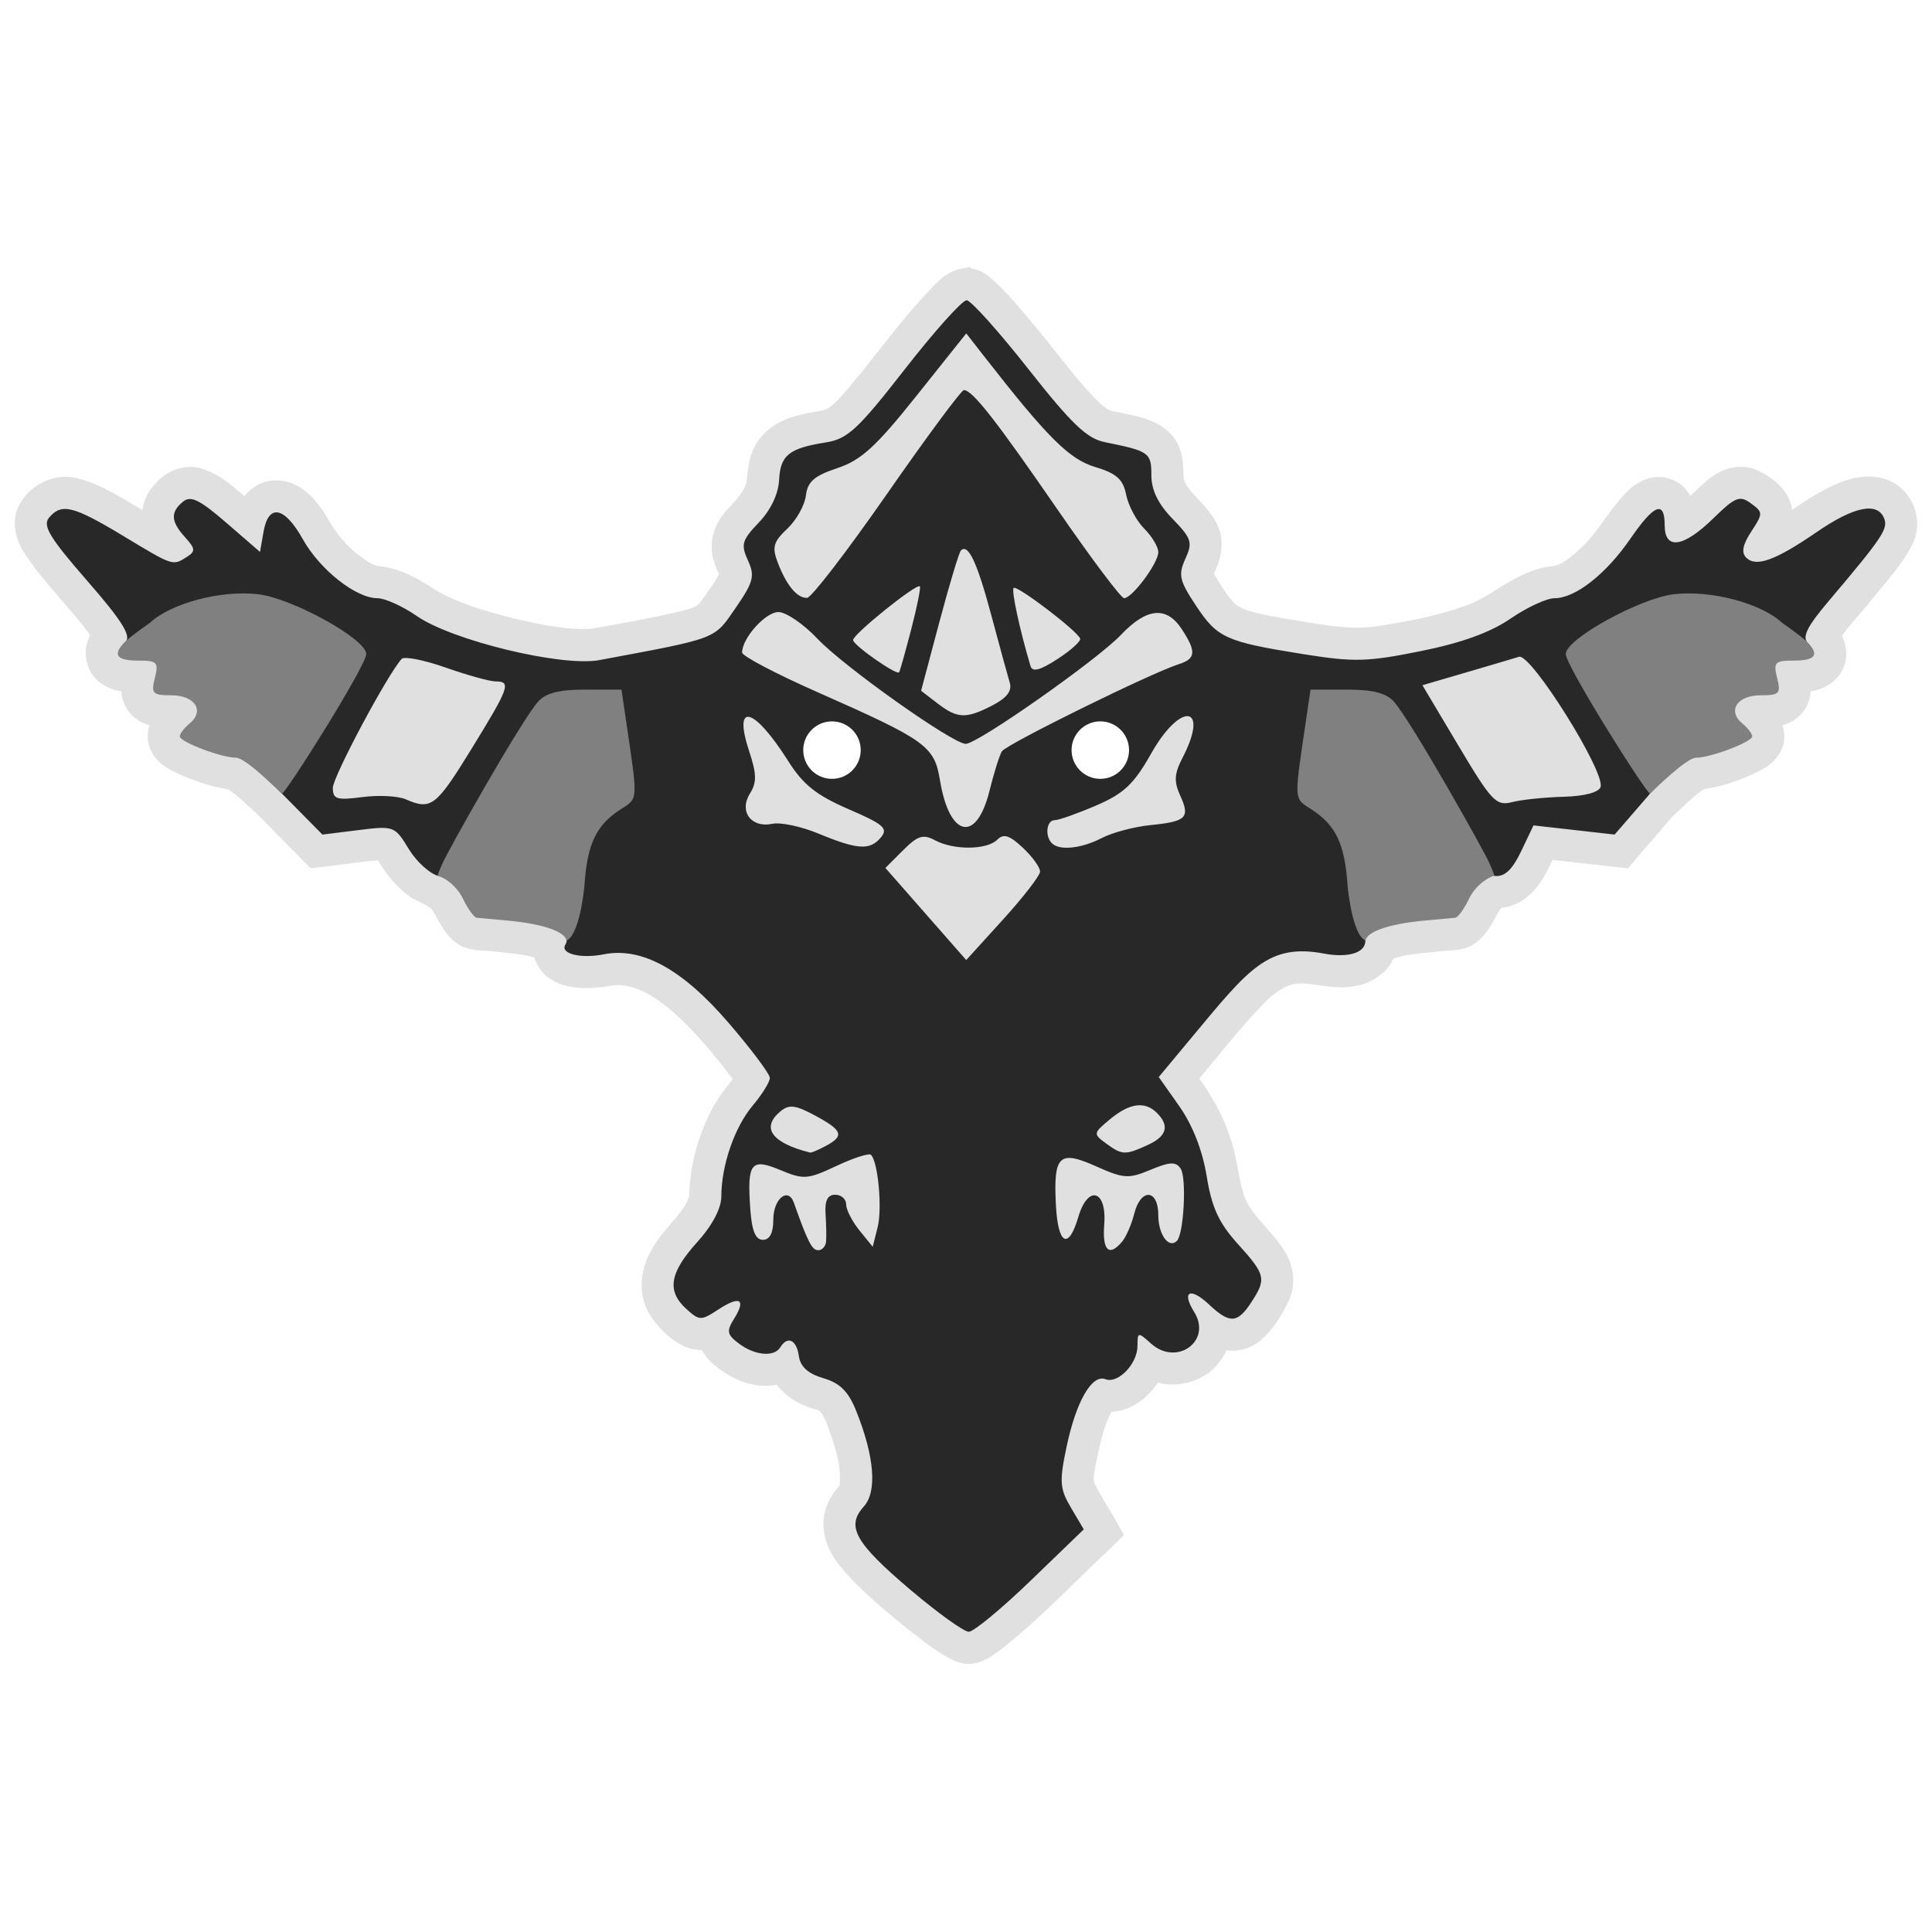 <?xml version="1.0" encoding="UTF-8" standalone="no"?>
<!-- Created with Inkscape (http://www.inkscape.org/) -->

<svg
   version="1.1"
   id="svg1"
   width="256"
   height="256"
   viewBox="0 0 256 256"
   xml:space="preserve"
   xmlns="http://www.w3.org/2000/svg"
   xmlns:svg="http://www.w3.org/2000/svg"><defs
     id="defs1"><filter
       style="color-interpolation-filters:sRGB"
       id="filter151"
       x="0"
       y="0"
       width="1"
       height="1"><feColorMatrix
         type="hueRotate"
         values="0"
         result="color1"
         id="feColorMatrix150" /><feColorMatrix
         type="saturate"
         values="0"
         result="color2"
         id="feColorMatrix151" /></filter><filter
       style="color-interpolation-filters:sRGB"
       id="filter153"
       x="0"
       y="0"
       width="1"
       height="1"><feColorMatrix
         type="hueRotate"
         values="0"
         result="color1"
         id="feColorMatrix152" /><feColorMatrix
         type="saturate"
         values="0"
         result="color2"
         id="feColorMatrix153" /></filter><filter
       style="color-interpolation-filters:sRGB"
       id="filter155"
       x="0"
       y="0"
       width="1"
       height="1"><feColorMatrix
         type="hueRotate"
         values="0"
         result="color1"
         id="feColorMatrix154" /><feColorMatrix
         type="saturate"
         values="0"
         result="color2"
         id="feColorMatrix155" /></filter><filter
       style="color-interpolation-filters:sRGB"
       id="filter157"
       x="-0.009"
       y="-0.015"
       width="1.018"
       height="1.027"><feColorMatrix
         type="hueRotate"
         values="0"
         result="color1"
         id="feColorMatrix156" /><feColorMatrix
         type="saturate"
         values="0"
         result="color2"
         id="feColorMatrix157" /></filter></defs><g
     id="g4"
     style="fill:#e0e0e0;fill-opacity:1;stroke:#e0e0e0;stroke-width:4.5;stroke-dasharray:none;stroke-opacity:1;filter:url(#filter157)"><g
       id="g2-9"
       style="fill:#e0e0e0;fill-opacity:1;stroke:#e0e0e0;stroke-width:4.5;stroke-dasharray:none;stroke-opacity:1"><path
         id="path13-9-3"
         style="fill:#e0e0e0;fill-opacity:1;stroke:#e0e0e0;stroke-width:4.5;stroke-dasharray:none;stroke-opacity:1"
         d="m 127.779,37.809 c -1.42,0.285 -2.323,1.575 -3.305,2.535 -4.087,4.352 -7.445,9.317 -11.418,13.766 -1.114,1.221 -2.438,2.462 -4.178,2.576 -2.361,0.407 -5.072,0.885 -6.557,2.973 -0.96,1.33 -0.991,3.011 -1.188,4.57 -0.4,1.963 -1.824,3.442 -3.145,4.85 -1.136,1.223 -1.81,2.992 -1.238,4.633 0.189,0.918 0.936,1.72 0.842,2.682 -0.71,1.75 -1.943,3.232 -3.006,4.777 -1.176,1.596 -3.305,1.811 -5.08,2.299 -3.665,0.779 -7.349,1.482 -11.043,2.104 C 74.835,85.755 71.241,84.959 67.719,84.176 63.952,83.204 60.131,82.163 56.732,80.219 54.741,78.921 52.624,77.578 50.221,77.273 48.347,77.151 46.8,75.872 45.402,74.73 43.642,73.236 42.306,71.333 41.182,69.334 40.132,67.726 38.668,65.893 36.566,65.895 c -1.814,-0.004 -3.059,1.686 -3.418,3.316 -0.315,0.08 -0.9,-0.732 -1.318,-0.992 -1.803,-1.472 -3.497,-3.258 -5.766,-3.986 -1.517,-0.441 -3.056,0.377 -3.979,1.564 -1.258,1.332 -1.353,3.452 -0.375,4.971 0.313,0.593 0.918,1.255 1.225,1.684 -1.988,-0.872 -3.684,-2.061 -5.541,-3.131 -2.441,-1.402 -4.833,-3.043 -7.594,-3.742 -1.857,-0.511 -3.876,0.336 -4.959,1.896 -1.079,1.344 -0.618,3.235 0.256,4.559 2.718,4.195 6.518,7.558 9.312,11.697 0.218,0.192 0.228,0.374 0.178,0.557 -0.254,0.316 -0.493,0.648 -0.689,1.018 -0.656,1.271 -0.172,2.964 1.123,3.615 1.072,0.578 2.326,0.603 3.516,0.617 -0.414,1.336 -0.397,3.076 0.889,3.934 1.297,0.957 2.99,0.419 4.438,0.838 -1.003,0.894 -2.138,2.049 -2.039,3.488 0.218,1.627 1.936,2.312 3.25,2.912 1.927,0.82 3.964,1.466 6.031,1.736 1.068,0.691 2.036,1.512 2.973,2.371 0.951,0.869 1.907,1.734 2.785,2.676 1.71,1.734 3.421,3.467 5.131,5.201 2.912,-0.318 5.809,-0.828 8.734,-0.992 0.866,-0.058 1.1,1.007 1.549,1.551 0.879,1.41 1.988,2.773 3.361,3.74 -0.034,0.119 2.61,1.029 3.42,2.207 0.98,1.423 1.543,3.294 3.143,4.182 1.161,0.421 2.454,0.294 3.67,0.482 2.357,0.245 4.815,0.389 7,1.373 -0.11,0.863 0.242,1.688 0.881,2.279 0.281,0.342 0.764,0.521 1.164,0.715 2.06,0.76 4.285,0.391 6.389,0.061 3.531,-0.24 6.692,1.828 9.268,4.021 3.321,2.914 6.11,6.377 8.754,9.9 0.426,0.441 0.617,0.913 0.1,1.375 -1.15,1.629 -2.531,3.111 -3.357,4.951 -1.599,3.19 -2.459,6.743 -2.521,10.309 -0.771,3.122 -3.663,4.993 -5.156,7.715 -1.221,1.921 -1.612,4.534 -0.332,6.527 0.889,1.355 2.109,2.563 3.568,3.287 0.951,0.421 2.064,0.283 2.973,-0.186 -0.125,1.912 1.609,3.176 3.059,4.066 1.873,1.124 4.478,1.62 6.373,0.445 0.599,2.182 2.753,3.397 4.807,3.93 1.665,0.427 2.428,2.106 2.957,3.58 1.013,2.76 2.005,5.682 1.707,8.662 -0.042,1.327 -1.331,2.034 -1.74,3.213 -0.966,2.033 -0.072,4.364 1.273,5.992 2.489,3.04 5.589,5.503 8.609,7.99 1.867,1.421 3.68,2.99 5.826,3.975 1.377,0.6 2.692,-0.441 3.74,-1.23 4.814,-3.758 9.008,-8.219 13.443,-12.4 0.491,-0.474 0.983,-0.95 1.475,-1.424 -1.065,-1.912 -2.337,-3.719 -3.248,-5.711 -0.525,-1.729 0.149,-3.527 0.42,-5.244 0.585,-2.469 1.169,-5.061 2.699,-7.139 0.248,-0.339 0.745,0.073 1.107,-0.053 2.485,-0.143 4.406,-2.268 5.244,-4.475 2.416,1.514 5.945,0.942 7.584,-1.445 0.618,-0.853 0.949,-1.901 0.953,-2.953 1.374,0.955 3.352,1.06 4.664,-0.066 1.407,-1.181 2.365,-2.821 3.164,-4.453 0.778,-1.661 0.324,-3.628 -0.771,-5.033 -1.787,-2.516 -4.439,-4.509 -5.324,-7.588 -0.788,-2.484 -0.895,-5.137 -1.83,-7.584 -0.88,-2.737 -2.362,-5.227 -4.086,-7.512 -0.358,-0.498 -0.945,-1.005 -0.203,-1.459 3.12,-3.659 6.042,-7.501 9.4,-10.949 1.738,-1.769 3.973,-3.353 6.564,-3.27 2.198,-4.5e-4 4.36,0.822 6.566,0.4 0.965,-0.113 1.925,-0.54 2.66,-1.191 0.667,-0.536 0.925,-1.13 1.145,-1.922 2.33,-1.136 4.992,-1.24 7.529,-1.504 1.158,-0.192 2.412,-0.026 3.5,-0.498 1.516,-0.896 2.102,-2.671 3.016,-4.076 0.417,-0.612 1.02,-0.975 1.67,-1.258 0.166,-0.005 0.327,0.028 0.494,0.006 2.262,-0.439 3.501,-2.632 4.406,-4.545 0.311,-0.651 0.621,-1.302 0.932,-1.953 3.461,0.391 6.919,0.779 10.381,1.174 1.692,-2.001 3.45,-3.949 5.113,-5.973 0.104,-0.089 0.221,-0.15 0.311,-0.268 1.527,-1.437 3.019,-2.963 4.816,-4.062 2.451,-0.25 4.808,-1.134 7.018,-2.193 1.144,-0.524 2.417,-1.59 2.121,-2.986 -0.21,-1.2 -1.133,-2.119 -2.01,-2.898 1.504,-0.428 3.324,0.156 4.607,-0.975 1.146,-0.896 1.099,-2.527 0.719,-3.797 1.603,-0.004 3.554,-0.09 4.537,-1.559 0.787,-1.219 0.265,-2.715 -0.623,-3.742 1.374,-2.288 3.294,-4.185 4.949,-6.266 1.739,-2.192 3.716,-4.251 5.012,-6.752 1.152,-2.046 0.006,-4.925 -2.244,-5.605 -2.377,-0.712 -4.792,0.457 -6.848,1.57 -3,1.666 -5.618,4.075 -8.914,5.17 -0.127,-0.207 0.505,-0.916 0.693,-1.295 0.832,-1.202 1.673,-2.795 0.893,-4.23 -0.665,-1.14 -1.839,-1.912 -3,-2.479 -1.656,-0.731 -3.429,0.211 -4.631,1.354 -1.549,1.33 -2.878,2.965 -4.705,3.936 0.027,-1.477 -0.265,-3.327 -1.791,-3.982 -1.475,-0.655 -3.018,0.354 -3.967,1.449 -2.033,2.222 -3.44,4.958 -5.666,7.018 -1.444,1.352 -3.049,2.799 -5.064,3.137 -2.079,0.097 -3.946,1.205 -5.719,2.199 -1.753,1.155 -3.546,2.276 -5.547,2.957 -3.935,1.424 -8.074,2.187 -12.199,2.816 -4.503,0.615 -8.984,-0.487 -13.412,-1.168 -2.26,-0.474 -4.689,-0.725 -6.652,-2.037 -1.56,-1.249 -2.528,-3.062 -3.576,-4.729 -0.443,-0.652 -0.659,-1.483 -0.203,-2.191 0.75,-1.478 1.252,-3.312 0.365,-4.848 -1.245,-2.364 -4.015,-3.775 -4.523,-6.551 -0.135,-1.56 0.071,-3.354 -1.08,-4.604 -1.477,-1.587 -3.78,-1.8 -5.777,-2.277 -1.284,-0.142 -2.482,-0.7 -3.398,-1.615 -3.405,-3.234 -6.066,-7.139 -9.088,-10.713 -1.824,-2.129 -3.566,-4.371 -5.721,-6.178 -0.5,-0.37 -1.154,-0.65 -1.781,-0.514 z" /></g><g
       id="g3-6"
       transform="translate(-0.06,-0.004)"
       style="fill:#e0e0e0;fill-opacity:1;stroke:#e0e0e0;stroke-width:4.5;stroke-dasharray:none;stroke-opacity:1" /></g><g
     id="g2"
     style="fill:#282828;fill-opacity:1;filter:url(#filter155)"><path
       style="fill:#282828;fill-opacity:1;stroke-width:2.872"
       d="m 120.617,210.641 c -7.322,-6.21 -8.54,-8.385 -6.162,-11.012 1.789,-1.977 1.424,-6.605 -0.997,-12.657 -1.039,-2.597 -2.143,-3.701 -4.353,-4.352 -2.032,-0.598 -3.053,-1.521 -3.254,-2.94 -0.307,-2.164 -1.494,-2.717 -2.464,-1.149 -0.816,1.321 -3.385,1.081 -5.492,-0.512 -1.568,-1.185 -1.653,-1.632 -0.626,-3.277 1.629,-2.609 0.778,-3.103 -2.098,-1.219 -2.274,1.49 -2.497,1.486 -4.216,-0.069 -2.628,-2.378 -2.244,-4.795 1.402,-8.832 2.025,-2.242 3.219,-4.496 3.222,-6.086 0.008,-4.134 1.754,-9.184 4.166,-12.05 1.244,-1.479 2.263,-3.123 2.263,-3.653 0,-0.53 -2.492,-3.853 -5.539,-7.383 -6.095,-7.064 -11.475,-9.998 -16.493,-8.994 -3.045,0.609 -5.796,-0.096 -5.062,-1.284 0.875,-1.416 -1.634,-3.344 -7.126,-3.829 -1.769,-0.156 2.064,-8.269 1.712,-8.306 -0.352,-0.037 -6.659,6.503 -7.318,5.135 -0.659,-1.369 -2.93,-1.829 -4.074,-2.103 -1.144,-0.274 -2.923,-1.888 -3.954,-3.586 -1.837,-3.026 -1.969,-3.075 -6.653,-2.492 l -4.778,0.595 -5.024,-5.091 c -2.763,-2.8 -5.594,-4.925 -5.546,-5.663 0.375,-5.785 5.328,-7.868 1.748,-10.882 -2.411,-2.03 -13.299,-1.675 -15.361,-2.164 -1.224,-0.29 -3.619,-0.033 -1.893,-1.759 0.772,-0.772 -0.537,-2.845 -5.1,-8.078 -4.943,-5.668 -5.929,-7.292 -5.062,-8.337 1.647,-1.984 3.193,-1.609 9.806,2.379 6.717,4.051 6.571,4.003 8.473,2.799 1.158,-0.732 1.126,-1.087 -0.23,-2.586 -1.908,-2.108 -1.982,-3.325 -0.288,-4.73 1.02,-0.846 2.201,-0.271 5.745,2.797 l 4.461,3.862 0.469,-2.679 c 0.657,-3.757 2.774,-3.351 5.205,0.997 2.255,4.033 7.033,7.813 9.876,7.813 0.998,0 3.347,1.062 5.219,2.359 4.7,3.257 19.235,6.769 24.187,5.845 15.825,-2.954 15.17,-2.704 18.06,-6.905 2.382,-3.463 2.582,-4.234 1.633,-6.315 -0.957,-2.101 -0.792,-2.672 1.449,-5.011 1.572,-1.641 2.587,-3.772 2.683,-5.629 0.17,-3.3 1.303,-4.21 6.211,-4.988 2.864,-0.454 4.244,-1.734 10.453,-9.7 3.935,-5.048 7.62,-9.158 8.19,-9.134 0.57,0.024 4.253,4.13 8.185,9.124 5.702,7.243 7.748,9.201 10.111,9.676 5.891,1.185 6.179,1.389 6.179,4.383 0,1.967 0.889,3.799 2.802,5.772 2.526,2.607 2.694,3.128 1.701,5.306 -0.964,2.116 -0.794,2.878 1.372,6.152 2.874,4.342 3.933,4.825 14.179,6.466 6.796,1.088 8.532,1.045 15.625,-0.385 5.432,-1.096 9.236,-2.473 11.914,-4.312 2.163,-1.486 4.788,-2.702 5.833,-2.702 2.748,0 6.816,-3.192 10.038,-7.874 3.165,-4.6 4.554,-5.142 4.554,-1.777 0,3.297 2.482,2.94 6.441,-0.926 2.915,-2.847 3.498,-3.079 4.986,-1.991 1.62,1.184 1.622,1.328 0.048,3.73 -1.141,1.742 -1.345,2.79 -0.674,3.462 1.303,1.303 3.894,0.36 9.374,-3.41 4.932,-3.392 8.051,-4.011 8.912,-1.767 0.527,1.373 -0.255,2.534 -7.401,10.984 -2.717,3.213 -3.531,4.692 -2.727,5.496 1.764,1.764 -7.014,-4.423 -16.64,2.229 -7.104,4.91 -0.963,13.934 -4.435,17.943 l -4.519,5.22 -5.375,-0.608 -5.375,-0.608 -1.589,3.331 c -1.157,2.427 -2.202,3.636 -3.739,3.331 -4.451,-0.884 -9.537,-6.2 -11.807,-4.955 -2.996,1.643 -6.158,10.353 -5.296,12.772 0.865,2.428 -2.1,3.12 -5.278,2.515 -7.406,-1.408 -9.998,1.992 -17.394,10.879 l -4.552,5.47 2.741,3.893 c 1.744,2.477 3.058,5.844 3.613,9.257 0.673,4.146 1.61,6.182 4.124,8.964 3.696,4.092 3.82,4.632 1.768,7.763 -1.824,2.783 -2.849,2.833 -5.576,0.27 -2.507,-2.355 -3.69,-1.761 -1.972,0.99 2.398,3.84 -2.32,7.258 -5.743,4.161 -1.693,-1.532 -1.77,-1.519 -1.77,0.313 0,2.392 -2.574,5.071 -4.253,4.427 -1.795,-0.689 -3.888,2.963 -5.152,8.991 -0.967,4.608 -0.899,5.517 0.598,8.051 l 1.688,2.857 -7.03,6.784 c -3.866,3.731 -7.559,6.784 -8.206,6.784 -0.647,0 -4.135,-2.509 -7.75,-5.575 z m -11.158,-46.127 c 0.054,-0.632 0.022,-2.286 -0.069,-3.677 -0.116,-1.758 0.274,-2.528 1.281,-2.528 0.796,0 1.448,0.575 1.448,1.277 0,0.702 0.792,2.253 1.761,3.447 l 1.761,2.17 0.649,-2.578 c 0.629,-2.495 0.064,-8.66 -0.879,-9.603 -0.255,-0.255 -2.315,0.407 -4.577,1.47 -3.817,1.794 -4.351,1.834 -7.409,0.556 -3.939,-1.646 -4.447,-0.982 -4.002,5.224 0.203,2.825 0.696,4.011 1.666,4.011 0.909,0 1.379,-0.91 1.379,-2.673 0,-2.772 1.97,-4.38 2.73,-2.229 1.828,5.175 2.395,6.281 3.222,6.281 0.518,0 0.986,-0.517 1.039,-1.149 z m 39.239,-0.005 c 0.527,-0.635 1.243,-2.289 1.591,-3.677 0.861,-3.431 3.191,-3.299 3.191,0.181 0,2.575 1.386,4.49 2.467,3.409 0.92,-0.92 1.305,-8.388 0.493,-9.58 -0.639,-0.939 -1.426,-0.907 -3.992,0.165 -2.908,1.215 -3.557,1.173 -7.215,-0.465 -4.901,-2.194 -5.663,-1.458 -5.319,5.146 0.273,5.26 1.664,6 2.965,1.579 1.273,-4.326 3.801,-3.605 3.438,0.981 -0.274,3.47 0.649,4.347 2.381,2.26 z m -39.276,-12.665 c 2.494,-1.335 2.24,-2.058 -1.416,-4.027 -2.613,-1.407 -3.448,-1.508 -4.596,-0.556 -2.615,2.17 -1.16,4.186 3.943,5.462 0.16,0.04 1.09,-0.356 2.068,-0.879 z m 42.636,-0.115 c 2.552,-1.163 2.954,-2.548 1.238,-4.264 -1.591,-1.591 -3.627,-1.312 -6.231,0.854 -2.216,1.844 -2.231,1.931 -0.514,3.186 2.139,1.564 2.53,1.58 5.507,0.224 z m -14.246,-36.228 c 0.023,-0.544 -0.997,-1.965 -2.268,-3.159 -1.782,-1.674 -2.559,-1.921 -3.401,-1.079 -1.37,1.37 -5.76,1.411 -8.252,0.078 -1.575,-0.843 -2.285,-0.621 -4.233,1.327 l -2.34,2.34 5.356,6.101 5.356,6.101 4.87,-5.36 c 2.678,-2.948 4.889,-5.805 4.912,-6.348 z m -21.086,-4.541 c 0.99,-1.193 0.371,-1.733 -4.292,-3.744 -4.236,-1.828 -6.008,-3.236 -7.965,-6.33 -4.593,-7.259 -7.388,-7.974 -5.195,-1.327 0.997,3.02 1.015,4.119 0.096,5.591 -1.481,2.371 0.177,4.607 2.972,4.008 1.08,-0.231 3.824,0.35 6.099,1.292 5.21,2.158 6.834,2.258 8.285,0.51 z m 29.279,0.077 c 1.4,-0.724 4.282,-1.49 6.405,-1.702 4.807,-0.481 5.313,-0.979 3.975,-3.916 -0.853,-1.871 -0.79,-2.886 0.31,-5.014 3.613,-6.988 -0.239,-7.507 -4.159,-0.56 -2.29,4.058 -3.613,5.307 -7.302,6.894 -2.478,1.066 -4.945,1.938 -5.483,1.938 -1.081,0 -1.331,2.098 -0.366,3.064 1.007,1.007 3.908,0.698 6.619,-0.703 z m -14.897,-6.232 c 0.587,-2.37 1.328,-4.733 1.648,-5.251 0.573,-0.927 19.756,-10.376 23.434,-11.544 2.274,-0.722 2.355,-1.661 0.401,-4.643 -2.024,-3.089 -4.644,-2.844 -8.058,0.756 -3.153,3.324 -18.988,14.442 -20.569,14.442 -1.721,0 -16.157,-10.234 -19.645,-13.927 -1.837,-1.945 -4.168,-3.537 -5.179,-3.537 -1.707,0 -4.808,3.46 -4.808,5.364 0,0.458 4.446,2.799 9.881,5.202 14.572,6.443 15.588,7.174 16.343,11.75 1.248,7.57 4.835,8.328 6.553,1.386 z M 62.438,99.293 c 5.055,-8.214 5.338,-9 3.241,-9 -0.771,0 -3.751,-0.826 -6.621,-1.835 -2.871,-1.009 -5.498,-1.526 -5.839,-1.149 -1.909,2.113 -9.116,15.622 -9.116,17.086 0,1.505 0.512,1.665 3.906,1.222 2.148,-0.281 4.734,-0.15 5.745,0.291 3.368,1.467 4.014,0.975 8.685,-6.615 z m 144.732,6.283 c 2.758,-0.072 4.67,-0.575 4.911,-1.292 0.661,-1.968 -9.221,-17.75 -10.806,-17.257 -0.758,0.236 -3.948,1.18 -7.088,2.098 l -5.709,1.67 4.79,8.041 c 4.384,7.36 4.984,7.991 7.088,7.449 1.264,-0.325 4.33,-0.645 6.814,-0.709 z M 131.514,93.463 c 1.886,-0.975 2.61,-1.92 2.288,-2.987 -0.259,-0.858 -1.356,-4.87 -2.438,-8.914 -1.887,-7.053 -3.073,-9.584 -4.038,-8.62 -0.247,0.247 -1.535,4.53 -2.863,9.518 l -2.414,9.069 2.158,1.66 c 2.661,2.047 3.796,2.089 7.306,0.274 z M 120.729,83.439 c 0.784,-3.012 1.304,-5.597 1.156,-5.746 -0.432,-0.432 -8.847,6.339 -8.847,7.118 0,0.656 5.72,4.673 6.096,4.281 0.093,-0.098 0.811,-2.641 1.595,-5.653 z m 22.399,1.178 c -0.354,-1.011 -8.396,-7.133 -8.817,-6.712 -0.322,0.322 0.816,5.586 2.235,10.342 0.252,0.846 1.245,0.59 3.574,-0.919 1.774,-1.149 3.127,-2.369 3.008,-2.711 z M 117.542,65.433 c 5.257,-7.559 9.839,-13.744 10.18,-13.744 1.123,0 4.237,3.975 12.424,15.855 4.441,6.445 8.401,11.719 8.8,11.719 1.077,0 4.535,-4.65 4.535,-6.098 0,-0.69 -0.84,-2.095 -1.867,-3.122 -1.027,-1.027 -2.102,-3.042 -2.389,-4.478 -0.413,-2.064 -1.273,-2.835 -4.104,-3.684 -3.44,-1.031 -6.32,-3.9 -14.704,-14.649 l -2.383,-3.055 -6.606,8.284 c -5.372,6.737 -7.331,8.524 -10.485,9.571 -3.051,1.012 -3.938,1.787 -4.159,3.631 -0.154,1.289 -1.264,3.268 -2.466,4.397 -1.836,1.725 -2.04,2.438 -1.275,4.449 1.158,3.046 2.583,4.765 3.904,4.71 0.57,-0.024 5.338,-6.228 10.595,-13.787 z"
       id="path13-9" /></g><g
     id="g1"
     transform="translate(-0.06,-0.004)"
     style="fill:#808080;fill-opacity:1;stroke:none;filter:url(#filter153)"><path
       id="path13"
       style="fill:#808080;fill-opacity:1;stroke:none;stroke-width:2.872"
       d="m 77.492,117.431 c 0.362,-5.535 1.526,-8.037 4.709,-10.123 2.475,-1.622 2.428,-0.835 0.75,-12.254 L 82.41,91.38 H 77.582 c -3.451,0 -5.228,0.459 -6.232,1.607 -2.365,2.705 -12.035,19.929 -12.656,21.416 -0.337,0.807 -0.542,1.177 -0.643,1.637 1.146,0.321 2.612,1.514 3.336,3.016 0.659,1.369 1.486,2.518 1.838,2.555 0.352,0.037 2.088,0.195 3.857,0.352 5.492,0.486 7.913,1.657 8.033,2.669 1.76,-0.722 2.363,-6.984 2.378,-7.2 z M 16.648,85.027 c -1.726,1.726 -1.185,2.51 1.736,2.51 2.501,0 2.717,0.226 2.197,2.297 -0.519,2.069 -0.302,2.299 2.182,2.299 3.11,0 4.455,2.05 2.441,3.721 -0.728,0.604 -1.324,1.379 -1.324,1.721 0,0.735 5.516,2.83 7.451,2.83 1.262,0 5.696,4.378 6.074,4.752 0.319,0.315 11.186,-16.921 11.186,-18.502 0,-1.973 -9.865,-7.411 -14.361,-7.918 -4.933,-0.556 -11.529,1.196 -14.316,3.803 0,0 -2.494,1.716 -3.266,2.488 z M 178.628,117.431 c -0.362,-5.535 -1.526,-8.037 -4.709,-10.123 -2.475,-1.622 -2.428,-0.835 -0.75,-12.254 l 0.541,-3.674 h 4.828 c 3.451,0 5.228,0.459 6.232,1.607 2.365,2.705 12.035,19.929 12.656,21.416 0.337,0.807 0.542,1.177 0.643,1.637 -1.146,0.321 -2.612,1.514 -3.336,3.016 -0.659,1.369 -1.486,2.518 -1.838,2.555 -0.352,0.037 -2.088,0.195 -3.857,0.352 -5.492,0.486 -7.913,1.657 -8.033,2.669 -1.76,-0.722 -2.363,-6.984 -2.378,-7.2 z m 60.844,-32.404 c 1.726,1.726 1.185,2.51 -1.736,2.51 -2.501,0 -2.717,0.226 -2.197,2.297 0.519,2.069 0.302,2.299 -2.182,2.299 -3.11,0 -4.455,2.05 -2.441,3.721 0.728,0.604 1.324,1.379 1.324,1.721 0,0.735 -5.516,2.83 -7.451,2.83 -1.262,0 -5.696,4.378 -6.074,4.752 -0.319,0.315 -11.186,-16.921 -11.186,-18.502 0,-1.973 9.865,-7.411 14.361,-7.918 4.933,-0.556 11.529,1.196 14.316,3.803 0,0 2.494,1.716 3.266,2.488 z" /></g><path
     style="fill:#ffffff;fill-opacity:1;stroke:none;stroke-width:4.605;stroke-linecap:round;stroke-linejoin:round;stroke-dasharray:none;stroke-opacity:1;paint-order:markers fill stroke;filter:url(#filter151)"
     id="path7"
     d="m 149.721,99.565 c 0,2.137 -1.732,3.87 -3.87,3.87 -2.137,0 -3.87,-1.732 -3.87,-3.87 0,-2.137 1.732,-3.87 3.87,-3.87 2.137,0 3.87,1.732 3.87,3.87 z m -43.872,0 c 0,2.137 1.732,3.87 3.87,3.87 2.137,0 3.87,-1.732 3.87,-3.87 0,-2.137 -1.732,-3.87 -3.87,-3.87 -2.137,0 -3.87,1.732 -3.87,3.87 z"
     transform="matrix(0.984,0,0,0.984,2.279,1.421)" /></svg>
